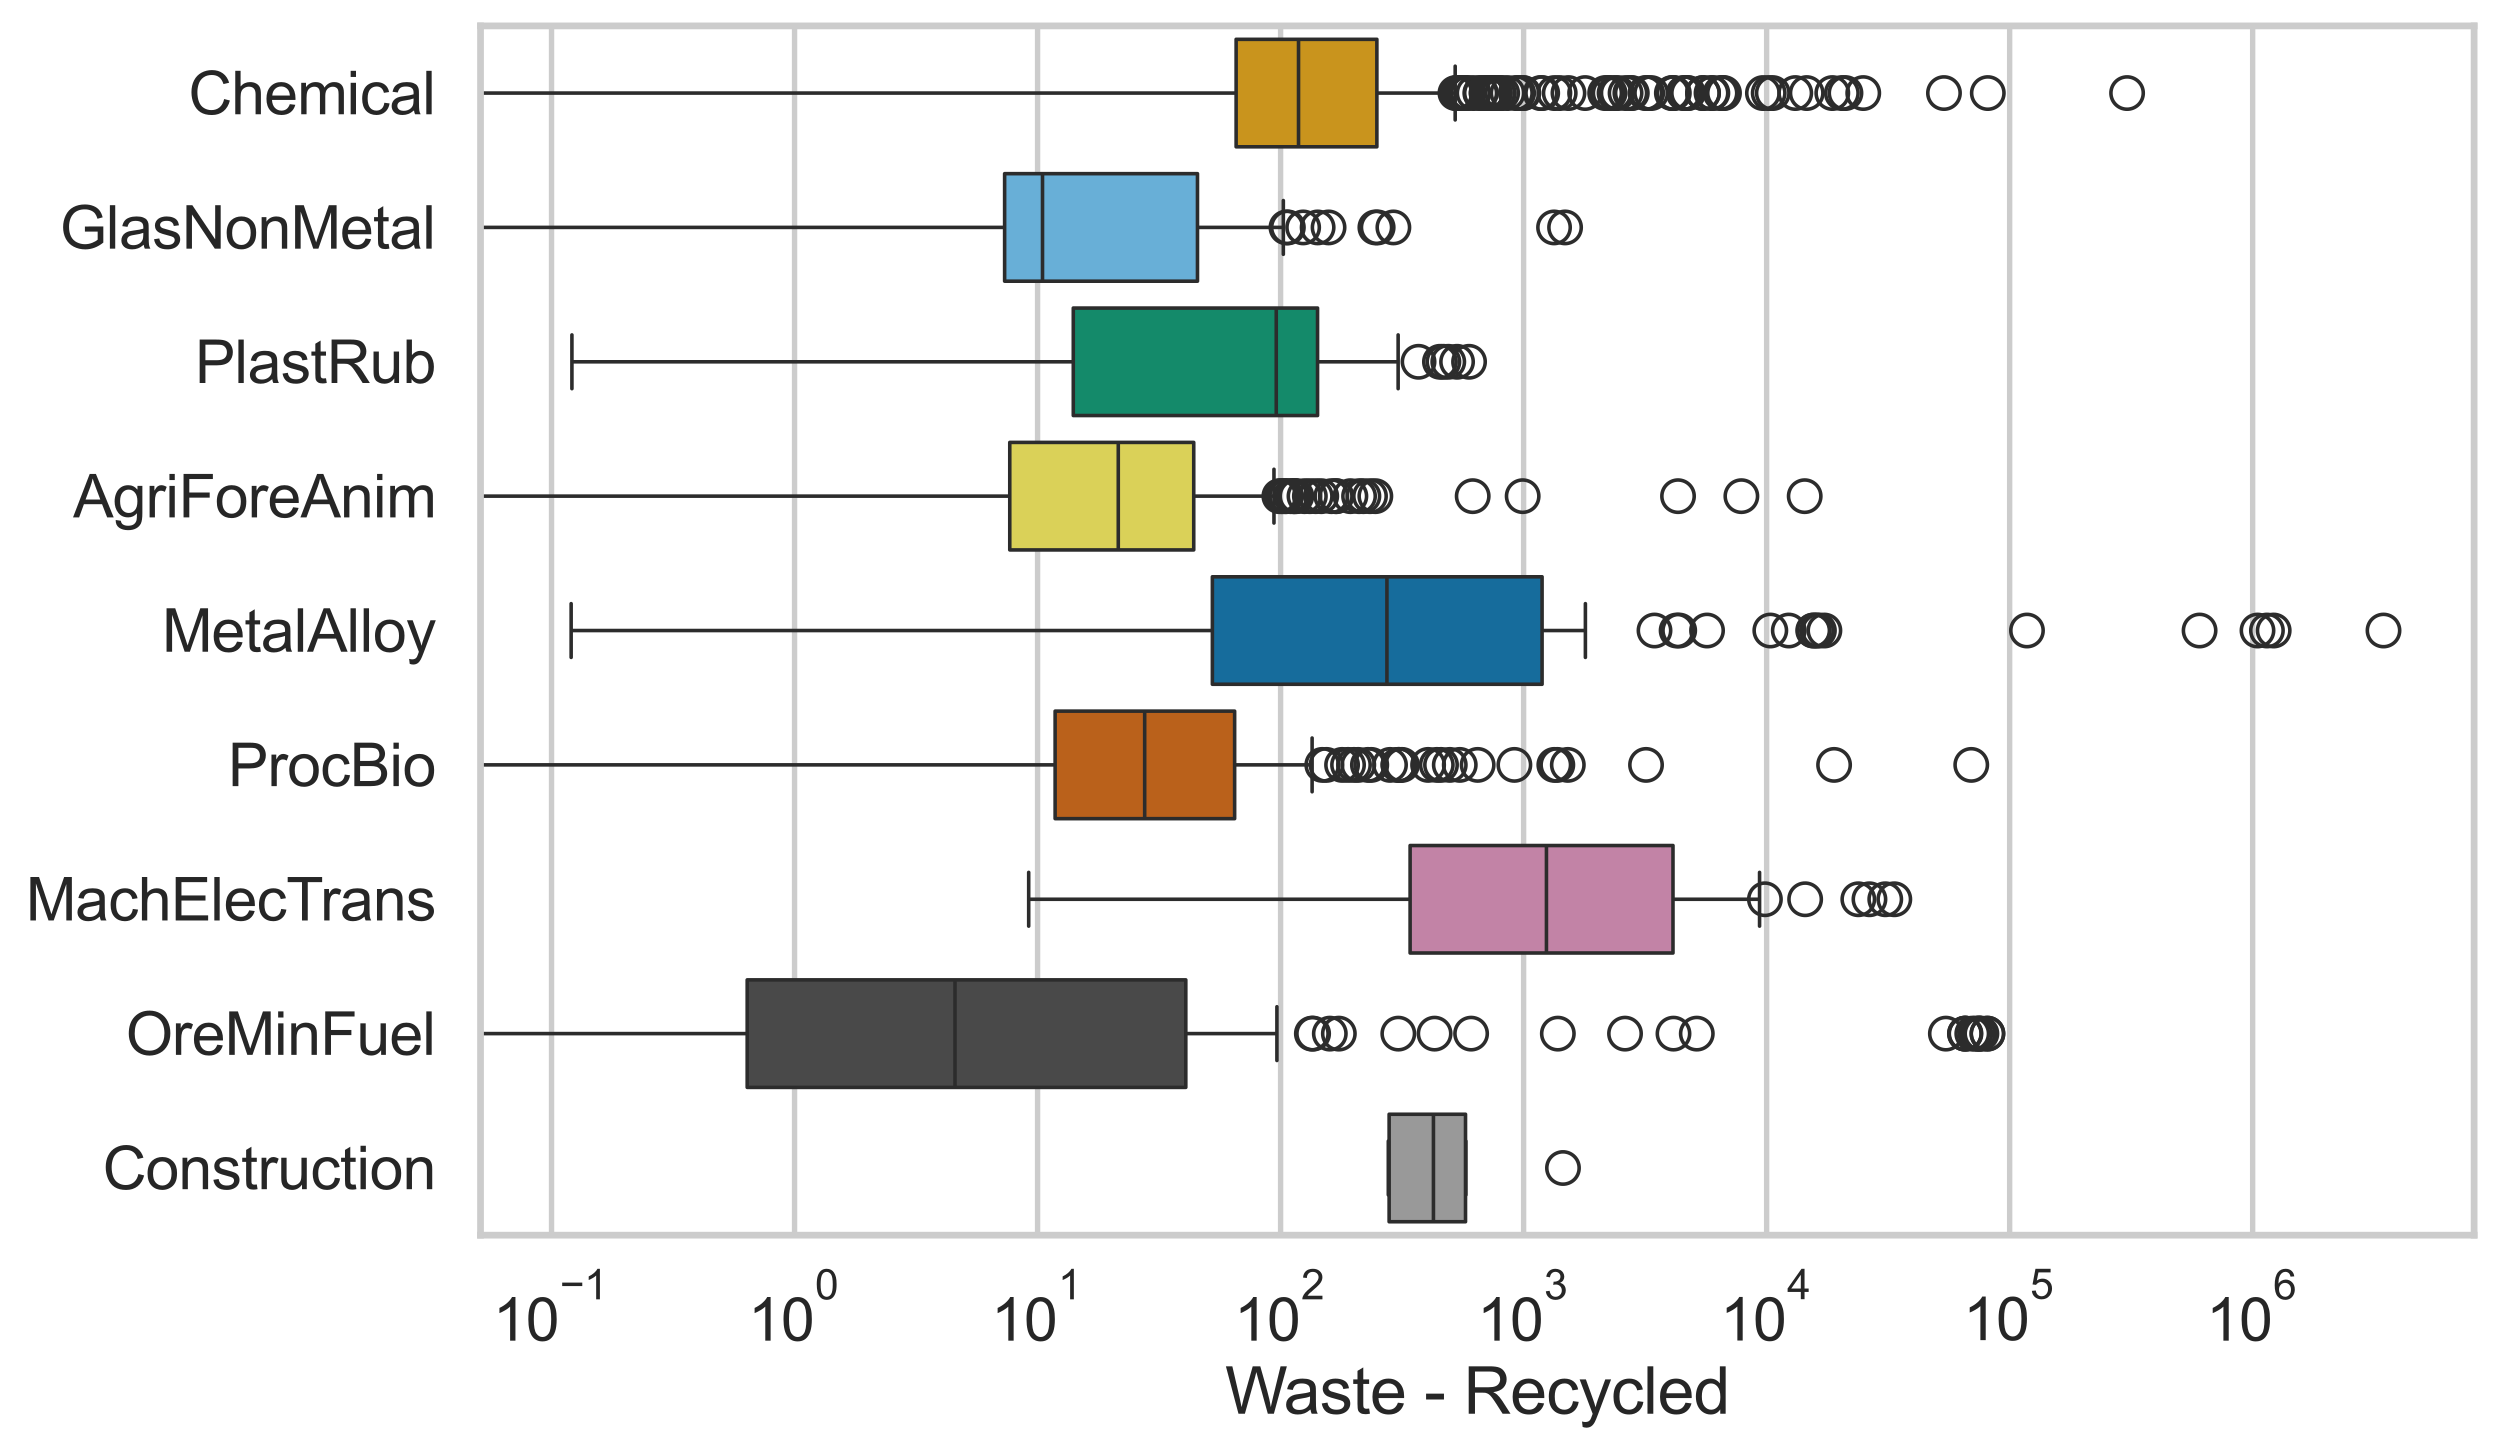<?xml version="1.0" encoding="utf-8" standalone="no"?>
<!DOCTYPE svg PUBLIC "-//W3C//DTD SVG 1.1//EN"
  "http://www.w3.org/Graphics/SVG/1.1/DTD/svg11.dtd">
<svg xmlns:xlink="http://www.w3.org/1999/xlink" width="695.577pt" height="404.332pt" viewBox="0 0 695.577 404.332" xmlns="http://www.w3.org/2000/svg" version="1.1">
 <defs>
  <style type="text/css">*{stroke-linejoin: round; stroke-linecap: butt}</style>
 </defs>
 <g id="figure_1">
  <g id="patch_1">
   <path d="M 0 404.332 
L 695.577 404.332 
L 695.577 0 
L 0 0 
z
" style="fill: #ffffff"/>
  </g>
  <g id="axes_1">
   <g id="patch_2">
    <path d="M 133.697 343.665 
L 688.377 343.665 
L 688.377 7.2 
L 133.697 7.2 
z
" style="fill: #ffffff"/>
   </g>
   <g id="matplotlib.axis_1">
    <g id="xtick_1">
     <g id="line2d_1">
      <path d="M 153.454 343.665 
L 153.454 7.2 
" clip-path="url(#p58f55a79b0)" style="fill: none; stroke: #cccccc; stroke-width: 1.5; stroke-linecap: round"/>
     </g>
     <g id="text_1">
      <!-- $\mathdefault{10^{-1}}$ -->
      <g style="fill: #262626" transform="translate(137.119 373.18) scale(0.165 -0.165)">
       <defs>
        <path id="ArialMT-31" d="M 2384 0 
L 1822 0 
L 1822 3584 
Q 1619 3391 1289 3197 
Q 959 3003 697 2906 
L 697 3450 
Q 1169 3672 1522 3987 
Q 1875 4303 2022 4600 
L 2384 4600 
L 2384 0 
z
" transform="scale(0.016)"/>
        <path id="ArialMT-30" d="M 266 2259 
Q 266 3072 433 3567 
Q 600 4063 929 4331 
Q 1259 4600 1759 4600 
Q 2128 4600 2406 4451 
Q 2684 4303 2865 4023 
Q 3047 3744 3150 3342 
Q 3253 2941 3253 2259 
Q 3253 1453 3087 958 
Q 2922 463 2592 192 
Q 2263 -78 1759 -78 
Q 1097 -78 719 397 
Q 266 969 266 2259 
z
M 844 2259 
Q 844 1131 1108 757 
Q 1372 384 1759 384 
Q 2147 384 2411 759 
Q 2675 1134 2675 2259 
Q 2675 3391 2411 3762 
Q 2147 4134 1753 4134 
Q 1366 4134 1134 3806 
Q 844 3388 844 2259 
z
" transform="scale(0.016)"/>
        <path id="ArialMT-2212" d="M 3381 1997 
L 356 1997 
L 356 2522 
L 3381 2522 
L 3381 1997 
z
" transform="scale(0.016)"/>
       </defs>
       <use xlink:href="#ArialMT-31" transform="translate(0 0.994)"/>
       <use xlink:href="#ArialMT-30" transform="translate(55.615 0.994)"/>
       <use xlink:href="#ArialMT-2212" transform="translate(112.973 70.688) scale(0.7)"/>
       <use xlink:href="#ArialMT-31" transform="translate(153.852 70.688) scale(0.7)"/>
      </g>
     </g>
    </g>
    <g id="xtick_2">
     <g id="line2d_2">
      <path d="M 221.07 343.665 
L 221.07 7.2 
" clip-path="url(#p58f55a79b0)" style="fill: none; stroke: #cccccc; stroke-width: 1.5; stroke-linecap: round"/>
     </g>
     <g id="text_2">
      <!-- $\mathdefault{10^{0}}$ -->
      <g style="fill: #262626" transform="translate(208.117 373.18) scale(0.165 -0.165)">
       <use xlink:href="#ArialMT-31" transform="translate(0 0.994)"/>
       <use xlink:href="#ArialMT-30" transform="translate(55.615 0.994)"/>
       <use xlink:href="#ArialMT-30" transform="translate(112.973 70.688) scale(0.7)"/>
      </g>
     </g>
    </g>
    <g id="xtick_3">
     <g id="line2d_3">
      <path d="M 288.685 343.665 
L 288.685 7.2 
" clip-path="url(#p58f55a79b0)" style="fill: none; stroke: #cccccc; stroke-width: 1.5; stroke-linecap: round"/>
     </g>
     <g id="text_3">
      <!-- $\mathdefault{10^{1}}$ -->
      <g style="fill: #262626" transform="translate(275.732 373.18) scale(0.165 -0.165)">
       <use xlink:href="#ArialMT-31" transform="translate(0 0.994)"/>
       <use xlink:href="#ArialMT-30" transform="translate(55.615 0.994)"/>
       <use xlink:href="#ArialMT-31" transform="translate(112.973 70.688) scale(0.7)"/>
      </g>
     </g>
    </g>
    <g id="xtick_4">
     <g id="line2d_4">
      <path d="M 356.3 343.665 
L 356.3 7.2 
" clip-path="url(#p58f55a79b0)" style="fill: none; stroke: #cccccc; stroke-width: 1.5; stroke-linecap: round"/>
     </g>
     <g id="text_4">
      <!-- $\mathdefault{10^{2}}$ -->
      <g style="fill: #262626" transform="translate(343.348 373.18) scale(0.165 -0.165)">
       <defs>
        <path id="ArialMT-32" d="M 3222 541 
L 3222 0 
L 194 0 
Q 188 203 259 391 
Q 375 700 629 1000 
Q 884 1300 1366 1694 
Q 2113 2306 2375 2664 
Q 2638 3022 2638 3341 
Q 2638 3675 2398 3904 
Q 2159 4134 1775 4134 
Q 1369 4134 1125 3890 
Q 881 3647 878 3216 
L 300 3275 
Q 359 3922 746 4261 
Q 1134 4600 1788 4600 
Q 2447 4600 2831 4234 
Q 3216 3869 3216 3328 
Q 3216 3053 3103 2787 
Q 2991 2522 2730 2228 
Q 2469 1934 1863 1422 
Q 1356 997 1212 845 
Q 1069 694 975 541 
L 3222 541 
z
" transform="scale(0.016)"/>
       </defs>
       <use xlink:href="#ArialMT-31" transform="translate(0 0.994)"/>
       <use xlink:href="#ArialMT-30" transform="translate(55.615 0.994)"/>
       <use xlink:href="#ArialMT-32" transform="translate(112.973 70.688) scale(0.7)"/>
      </g>
     </g>
    </g>
    <g id="xtick_5">
     <g id="line2d_5">
      <path d="M 423.915 343.665 
L 423.915 7.2 
" clip-path="url(#p58f55a79b0)" style="fill: none; stroke: #cccccc; stroke-width: 1.5; stroke-linecap: round"/>
     </g>
     <g id="text_5">
      <!-- $\mathdefault{10^{3}}$ -->
      <g style="fill: #262626" transform="translate(410.963 373.18) scale(0.165 -0.165)">
       <defs>
        <path id="ArialMT-33" d="M 269 1209 
L 831 1284 
Q 928 806 1161 595 
Q 1394 384 1728 384 
Q 2125 384 2398 659 
Q 2672 934 2672 1341 
Q 2672 1728 2419 1979 
Q 2166 2231 1775 2231 
Q 1616 2231 1378 2169 
L 1441 2663 
Q 1497 2656 1531 2656 
Q 1891 2656 2178 2843 
Q 2466 3031 2466 3422 
Q 2466 3731 2256 3934 
Q 2047 4138 1716 4138 
Q 1388 4138 1169 3931 
Q 950 3725 888 3313 
L 325 3413 
Q 428 3978 793 4289 
Q 1159 4600 1703 4600 
Q 2078 4600 2393 4439 
Q 2709 4278 2876 4000 
Q 3044 3722 3044 3409 
Q 3044 3113 2884 2869 
Q 2725 2625 2413 2481 
Q 2819 2388 3044 2092 
Q 3269 1797 3269 1353 
Q 3269 753 2831 336 
Q 2394 -81 1725 -81 
Q 1122 -81 723 278 
Q 325 638 269 1209 
z
" transform="scale(0.016)"/>
       </defs>
       <use xlink:href="#ArialMT-31" transform="translate(0 0.994)"/>
       <use xlink:href="#ArialMT-30" transform="translate(55.615 0.994)"/>
       <use xlink:href="#ArialMT-33" transform="translate(112.973 70.688) scale(0.7)"/>
      </g>
     </g>
    </g>
    <g id="xtick_6">
     <g id="line2d_6">
      <path d="M 491.531 343.665 
L 491.531 7.2 
" clip-path="url(#p58f55a79b0)" style="fill: none; stroke: #cccccc; stroke-width: 1.5; stroke-linecap: round"/>
     </g>
     <g id="text_6">
      <!-- $\mathdefault{10^{4}}$ -->
      <g style="fill: #262626" transform="translate(478.578 373.015) scale(0.165 -0.165)">
       <defs>
        <path id="ArialMT-34" d="M 2069 0 
L 2069 1097 
L 81 1097 
L 81 1613 
L 2172 4581 
L 2631 4581 
L 2631 1613 
L 3250 1613 
L 3250 1097 
L 2631 1097 
L 2631 0 
L 2069 0 
z
M 2069 1613 
L 2069 3678 
L 634 1613 
L 2069 1613 
z
" transform="scale(0.016)"/>
       </defs>
       <use xlink:href="#ArialMT-31" transform="translate(0 0.202)"/>
       <use xlink:href="#ArialMT-30" transform="translate(55.615 0.202)"/>
       <use xlink:href="#ArialMT-34" transform="translate(112.973 69.895) scale(0.7)"/>
      </g>
     </g>
    </g>
    <g id="xtick_7">
     <g id="line2d_7">
      <path d="M 559.146 343.665 
L 559.146 7.2 
" clip-path="url(#p58f55a79b0)" style="fill: none; stroke: #cccccc; stroke-width: 1.5; stroke-linecap: round"/>
     </g>
     <g id="text_7">
      <!-- $\mathdefault{10^{5}}$ -->
      <g style="fill: #262626" transform="translate(546.194 373.015) scale(0.165 -0.165)">
       <defs>
        <path id="ArialMT-35" d="M 266 1200 
L 856 1250 
Q 922 819 1161 601 
Q 1400 384 1738 384 
Q 2144 384 2425 690 
Q 2706 997 2706 1503 
Q 2706 1984 2436 2262 
Q 2166 2541 1728 2541 
Q 1456 2541 1237 2417 
Q 1019 2294 894 2097 
L 366 2166 
L 809 4519 
L 3088 4519 
L 3088 3981 
L 1259 3981 
L 1013 2750 
Q 1425 3038 1878 3038 
Q 2478 3038 2890 2622 
Q 3303 2206 3303 1553 
Q 3303 931 2941 478 
Q 2500 -78 1738 -78 
Q 1113 -78 717 272 
Q 322 622 266 1200 
z
" transform="scale(0.016)"/>
       </defs>
       <use xlink:href="#ArialMT-31" transform="translate(0 0.88)"/>
       <use xlink:href="#ArialMT-30" transform="translate(55.615 0.88)"/>
       <use xlink:href="#ArialMT-35" transform="translate(112.973 70.573) scale(0.7)"/>
      </g>
     </g>
    </g>
    <g id="xtick_8">
     <g id="line2d_8">
      <path d="M 626.761 343.665 
L 626.761 7.2 
" clip-path="url(#p58f55a79b0)" style="fill: none; stroke: #cccccc; stroke-width: 1.5; stroke-linecap: round"/>
     </g>
     <g id="text_8">
      <!-- $\mathdefault{10^{6}}$ -->
      <g style="fill: #262626" transform="translate(613.809 373.18) scale(0.165 -0.165)">
       <defs>
        <path id="ArialMT-36" d="M 3184 3459 
L 2625 3416 
Q 2550 3747 2413 3897 
Q 2184 4138 1850 4138 
Q 1581 4138 1378 3988 
Q 1113 3794 959 3422 
Q 806 3050 800 2363 
Q 1003 2672 1297 2822 
Q 1591 2972 1913 2972 
Q 2475 2972 2870 2558 
Q 3266 2144 3266 1488 
Q 3266 1056 3080 686 
Q 2894 316 2569 119 
Q 2244 -78 1831 -78 
Q 1128 -78 684 439 
Q 241 956 241 2144 
Q 241 3472 731 4075 
Q 1159 4600 1884 4600 
Q 2425 4600 2770 4297 
Q 3116 3994 3184 3459 
z
M 888 1484 
Q 888 1194 1011 928 
Q 1134 663 1356 523 
Q 1578 384 1822 384 
Q 2178 384 2434 671 
Q 2691 959 2691 1453 
Q 2691 1928 2437 2201 
Q 2184 2475 1800 2475 
Q 1419 2475 1153 2201 
Q 888 1928 888 1484 
z
" transform="scale(0.016)"/>
       </defs>
       <use xlink:href="#ArialMT-31" transform="translate(0 0.994)"/>
       <use xlink:href="#ArialMT-30" transform="translate(55.615 0.994)"/>
       <use xlink:href="#ArialMT-36" transform="translate(112.973 70.688) scale(0.7)"/>
      </g>
     </g>
    </g>
    <g id="xtick_9"/>
    <g id="xtick_10"/>
    <g id="xtick_11"/>
    <g id="xtick_12"/>
    <g id="xtick_13"/>
    <g id="xtick_14"/>
    <g id="xtick_15"/>
    <g id="xtick_16"/>
    <g id="xtick_17"/>
    <g id="xtick_18"/>
    <g id="xtick_19"/>
    <g id="xtick_20"/>
    <g id="xtick_21"/>
    <g id="xtick_22"/>
    <g id="xtick_23"/>
    <g id="xtick_24"/>
    <g id="xtick_25"/>
    <g id="xtick_26"/>
    <g id="xtick_27"/>
    <g id="xtick_28"/>
    <g id="xtick_29"/>
    <g id="xtick_30"/>
    <g id="xtick_31"/>
    <g id="xtick_32"/>
    <g id="xtick_33"/>
    <g id="xtick_34"/>
    <g id="xtick_35"/>
    <g id="xtick_36"/>
    <g id="xtick_37"/>
    <g id="xtick_38"/>
    <g id="xtick_39"/>
    <g id="xtick_40"/>
    <g id="xtick_41"/>
    <g id="xtick_42"/>
    <g id="xtick_43"/>
    <g id="xtick_44"/>
    <g id="xtick_45"/>
    <g id="xtick_46"/>
    <g id="xtick_47"/>
    <g id="xtick_48"/>
    <g id="xtick_49"/>
    <g id="xtick_50"/>
    <g id="xtick_51"/>
    <g id="xtick_52"/>
    <g id="xtick_53"/>
    <g id="xtick_54"/>
    <g id="xtick_55"/>
    <g id="xtick_56"/>
    <g id="xtick_57"/>
    <g id="xtick_58"/>
    <g id="xtick_59"/>
    <g id="xtick_60"/>
    <g id="xtick_61"/>
    <g id="xtick_62"/>
    <g id="xtick_63"/>
    <g id="xtick_64"/>
    <g id="xtick_65"/>
    <g id="xtick_66"/>
    <g id="xtick_67"/>
    <g id="xtick_68"/>
    <g id="xtick_69"/>
    <g id="xtick_70"/>
    <g id="xtick_71"/>
    <g id="xtick_72"/>
    <g id="xtick_73"/>
    <g id="xtick_74"/>
    <g id="xtick_75"/>
    <g id="text_9">
     <!-- Waste - Recycled -->
     <g style="fill: #262626" transform="translate(340.858 393.344) scale(0.18 -0.18)">
      <defs>
       <path id="ArialMT-57" d="M 1294 0 
L 78 4581 
L 700 4581 
L 1397 1578 
Q 1509 1106 1591 641 
Q 1766 1375 1797 1488 
L 2669 4581 
L 3400 4581 
L 4056 2263 
Q 4303 1400 4413 641 
Q 4500 1075 4641 1638 
L 5359 4581 
L 5969 4581 
L 4713 0 
L 4128 0 
L 3163 3491 
Q 3041 3928 3019 4028 
Q 2947 3713 2884 3491 
L 1913 0 
L 1294 0 
z
" transform="scale(0.016)"/>
       <path id="ArialMT-61" d="M 2588 409 
Q 2275 144 1986 34 
Q 1697 -75 1366 -75 
Q 819 -75 525 192 
Q 231 459 231 875 
Q 231 1119 342 1320 
Q 453 1522 633 1644 
Q 813 1766 1038 1828 
Q 1203 1872 1538 1913 
Q 2219 1994 2541 2106 
Q 2544 2222 2544 2253 
Q 2544 2597 2384 2738 
Q 2169 2928 1744 2928 
Q 1347 2928 1158 2789 
Q 969 2650 878 2297 
L 328 2372 
Q 403 2725 575 2942 
Q 747 3159 1072 3276 
Q 1397 3394 1825 3394 
Q 2250 3394 2515 3294 
Q 2781 3194 2906 3042 
Q 3031 2891 3081 2659 
Q 3109 2516 3109 2141 
L 3109 1391 
Q 3109 606 3145 398 
Q 3181 191 3288 0 
L 2700 0 
Q 2613 175 2588 409 
z
M 2541 1666 
Q 2234 1541 1622 1453 
Q 1275 1403 1131 1340 
Q 988 1278 909 1158 
Q 831 1038 831 891 
Q 831 666 1001 516 
Q 1172 366 1500 366 
Q 1825 366 2078 508 
Q 2331 650 2450 897 
Q 2541 1088 2541 1459 
L 2541 1666 
z
" transform="scale(0.016)"/>
       <path id="ArialMT-73" d="M 197 991 
L 753 1078 
Q 800 744 1014 566 
Q 1228 388 1613 388 
Q 2000 388 2187 545 
Q 2375 703 2375 916 
Q 2375 1106 2209 1216 
Q 2094 1291 1634 1406 
Q 1016 1563 777 1677 
Q 538 1791 414 1992 
Q 291 2194 291 2438 
Q 291 2659 392 2848 
Q 494 3038 669 3163 
Q 800 3259 1026 3326 
Q 1253 3394 1513 3394 
Q 1903 3394 2198 3281 
Q 2494 3169 2634 2976 
Q 2775 2784 2828 2463 
L 2278 2388 
Q 2241 2644 2061 2787 
Q 1881 2931 1553 2931 
Q 1166 2931 1000 2803 
Q 834 2675 834 2503 
Q 834 2394 903 2306 
Q 972 2216 1119 2156 
Q 1203 2125 1616 2013 
Q 2213 1853 2448 1751 
Q 2684 1650 2818 1456 
Q 2953 1263 2953 975 
Q 2953 694 2789 445 
Q 2625 197 2315 61 
Q 2006 -75 1616 -75 
Q 969 -75 630 194 
Q 291 463 197 991 
z
" transform="scale(0.016)"/>
       <path id="ArialMT-74" d="M 1650 503 
L 1731 6 
Q 1494 -44 1306 -44 
Q 1000 -44 831 53 
Q 663 150 594 308 
Q 525 466 525 972 
L 525 2881 
L 113 2881 
L 113 3319 
L 525 3319 
L 525 4141 
L 1084 4478 
L 1084 3319 
L 1650 3319 
L 1650 2881 
L 1084 2881 
L 1084 941 
Q 1084 700 1114 631 
Q 1144 563 1211 522 
Q 1278 481 1403 481 
Q 1497 481 1650 503 
z
" transform="scale(0.016)"/>
       <path id="ArialMT-65" d="M 2694 1069 
L 3275 997 
Q 3138 488 2766 206 
Q 2394 -75 1816 -75 
Q 1088 -75 661 373 
Q 234 822 234 1631 
Q 234 2469 665 2931 
Q 1097 3394 1784 3394 
Q 2450 3394 2872 2941 
Q 3294 2488 3294 1666 
Q 3294 1616 3291 1516 
L 816 1516 
Q 847 969 1125 678 
Q 1403 388 1819 388 
Q 2128 388 2347 550 
Q 2566 713 2694 1069 
z
M 847 1978 
L 2700 1978 
Q 2663 2397 2488 2606 
Q 2219 2931 1791 2931 
Q 1403 2931 1139 2672 
Q 875 2413 847 1978 
z
" transform="scale(0.016)"/>
       <path id="ArialMT-20" transform="scale(0.016)"/>
       <path id="ArialMT-2d" d="M 203 1375 
L 203 1941 
L 1931 1941 
L 1931 1375 
L 203 1375 
z
" transform="scale(0.016)"/>
       <path id="ArialMT-52" d="M 503 0 
L 503 4581 
L 2534 4581 
Q 3147 4581 3465 4457 
Q 3784 4334 3975 4021 
Q 4166 3709 4166 3331 
Q 4166 2844 3850 2509 
Q 3534 2175 2875 2084 
Q 3116 1969 3241 1856 
Q 3506 1613 3744 1247 
L 4541 0 
L 3778 0 
L 3172 953 
Q 2906 1366 2734 1584 
Q 2563 1803 2427 1890 
Q 2291 1978 2150 2013 
Q 2047 2034 1813 2034 
L 1109 2034 
L 1109 0 
L 503 0 
z
M 1109 2559 
L 2413 2559 
Q 2828 2559 3062 2645 
Q 3297 2731 3419 2920 
Q 3541 3109 3541 3331 
Q 3541 3656 3305 3865 
Q 3069 4075 2559 4075 
L 1109 4075 
L 1109 2559 
z
" transform="scale(0.016)"/>
       <path id="ArialMT-63" d="M 2588 1216 
L 3141 1144 
Q 3050 572 2676 248 
Q 2303 -75 1759 -75 
Q 1078 -75 664 370 
Q 250 816 250 1647 
Q 250 2184 428 2587 
Q 606 2991 970 3192 
Q 1334 3394 1763 3394 
Q 2303 3394 2647 3120 
Q 2991 2847 3088 2344 
L 2541 2259 
Q 2463 2594 2264 2762 
Q 2066 2931 1784 2931 
Q 1359 2931 1093 2626 
Q 828 2322 828 1663 
Q 828 994 1084 691 
Q 1341 388 1753 388 
Q 2084 388 2306 591 
Q 2528 794 2588 1216 
z
" transform="scale(0.016)"/>
       <path id="ArialMT-79" d="M 397 -1278 
L 334 -750 
Q 519 -800 656 -800 
Q 844 -800 956 -737 
Q 1069 -675 1141 -563 
Q 1194 -478 1313 -144 
Q 1328 -97 1363 -6 
L 103 3319 
L 709 3319 
L 1400 1397 
Q 1534 1031 1641 628 
Q 1738 1016 1872 1384 
L 2581 3319 
L 3144 3319 
L 1881 -56 
Q 1678 -603 1566 -809 
Q 1416 -1088 1222 -1217 
Q 1028 -1347 759 -1347 
Q 597 -1347 397 -1278 
z
" transform="scale(0.016)"/>
       <path id="ArialMT-6c" d="M 409 0 
L 409 4581 
L 972 4581 
L 972 0 
L 409 0 
z
" transform="scale(0.016)"/>
       <path id="ArialMT-64" d="M 2575 0 
L 2575 419 
Q 2259 -75 1647 -75 
Q 1250 -75 917 144 
Q 584 363 401 755 
Q 219 1147 219 1656 
Q 219 2153 384 2558 
Q 550 2963 881 3178 
Q 1213 3394 1622 3394 
Q 1922 3394 2156 3267 
Q 2391 3141 2538 2938 
L 2538 4581 
L 3097 4581 
L 3097 0 
L 2575 0 
z
M 797 1656 
Q 797 1019 1065 703 
Q 1334 388 1700 388 
Q 2069 388 2326 689 
Q 2584 991 2584 1609 
Q 2584 2291 2321 2609 
Q 2059 2928 1675 2928 
Q 1300 2928 1048 2622 
Q 797 2316 797 1656 
z
" transform="scale(0.016)"/>
      </defs>
      <use xlink:href="#ArialMT-57"/>
      <use xlink:href="#ArialMT-61" transform="translate(90.635 0)"/>
      <use xlink:href="#ArialMT-73" transform="translate(146.25 0)"/>
      <use xlink:href="#ArialMT-74" transform="translate(196.25 0)"/>
      <use xlink:href="#ArialMT-65" transform="translate(224.033 0)"/>
      <use xlink:href="#ArialMT-20" transform="translate(279.648 0)"/>
      <use xlink:href="#ArialMT-2d" transform="translate(307.432 0)"/>
      <use xlink:href="#ArialMT-20" transform="translate(340.732 0)"/>
      <use xlink:href="#ArialMT-52" transform="translate(368.516 0)"/>
      <use xlink:href="#ArialMT-65" transform="translate(440.732 0)"/>
      <use xlink:href="#ArialMT-63" transform="translate(496.348 0)"/>
      <use xlink:href="#ArialMT-79" transform="translate(546.348 0)"/>
      <use xlink:href="#ArialMT-63" transform="translate(596.348 0)"/>
      <use xlink:href="#ArialMT-6c" transform="translate(646.348 0)"/>
      <use xlink:href="#ArialMT-65" transform="translate(668.564 0)"/>
      <use xlink:href="#ArialMT-64" transform="translate(724.18 0)"/>
     </g>
    </g>
   </g>
   <g id="matplotlib.axis_2">
    <g id="ytick_1">
     <g id="text_10">
      <!-- Chemical -->
      <g style="fill: #262626" transform="translate(52.428 31.798) scale(0.165 -0.165)">
       <defs>
        <path id="ArialMT-43" d="M 3763 1606 
L 4369 1453 
Q 4178 706 3683 314 
Q 3188 -78 2472 -78 
Q 1731 -78 1267 223 
Q 803 525 561 1097 
Q 319 1669 319 2325 
Q 319 3041 592 3573 
Q 866 4106 1370 4382 
Q 1875 4659 2481 4659 
Q 3169 4659 3637 4309 
Q 4106 3959 4291 3325 
L 3694 3184 
Q 3534 3684 3231 3912 
Q 2928 4141 2469 4141 
Q 1941 4141 1586 3887 
Q 1231 3634 1087 3207 
Q 944 2781 944 2328 
Q 944 1744 1114 1308 
Q 1284 872 1643 656 
Q 2003 441 2422 441 
Q 2931 441 3284 734 
Q 3638 1028 3763 1606 
z
" transform="scale(0.016)"/>
        <path id="ArialMT-68" d="M 422 0 
L 422 4581 
L 984 4581 
L 984 2938 
Q 1378 3394 1978 3394 
Q 2347 3394 2619 3248 
Q 2891 3103 3008 2847 
Q 3125 2591 3125 2103 
L 3125 0 
L 2563 0 
L 2563 2103 
Q 2563 2525 2380 2717 
Q 2197 2909 1863 2909 
Q 1613 2909 1392 2779 
Q 1172 2650 1078 2428 
Q 984 2206 984 1816 
L 984 0 
L 422 0 
z
" transform="scale(0.016)"/>
        <path id="ArialMT-6d" d="M 422 0 
L 422 3319 
L 925 3319 
L 925 2853 
Q 1081 3097 1340 3245 
Q 1600 3394 1931 3394 
Q 2300 3394 2536 3241 
Q 2772 3088 2869 2813 
Q 3263 3394 3894 3394 
Q 4388 3394 4653 3120 
Q 4919 2847 4919 2278 
L 4919 0 
L 4359 0 
L 4359 2091 
Q 4359 2428 4304 2576 
Q 4250 2725 4106 2815 
Q 3963 2906 3769 2906 
Q 3419 2906 3187 2673 
Q 2956 2441 2956 1928 
L 2956 0 
L 2394 0 
L 2394 2156 
Q 2394 2531 2256 2718 
Q 2119 2906 1806 2906 
Q 1569 2906 1367 2781 
Q 1166 2656 1075 2415 
Q 984 2175 984 1722 
L 984 0 
L 422 0 
z
" transform="scale(0.016)"/>
        <path id="ArialMT-69" d="M 425 3934 
L 425 4581 
L 988 4581 
L 988 3934 
L 425 3934 
z
M 425 0 
L 425 3319 
L 988 3319 
L 988 0 
L 425 0 
z
" transform="scale(0.016)"/>
       </defs>
       <use xlink:href="#ArialMT-43"/>
       <use xlink:href="#ArialMT-68" transform="translate(72.217 0)"/>
       <use xlink:href="#ArialMT-65" transform="translate(127.832 0)"/>
       <use xlink:href="#ArialMT-6d" transform="translate(183.447 0)"/>
       <use xlink:href="#ArialMT-69" transform="translate(266.748 0)"/>
       <use xlink:href="#ArialMT-63" transform="translate(288.965 0)"/>
       <use xlink:href="#ArialMT-61" transform="translate(338.965 0)"/>
       <use xlink:href="#ArialMT-6c" transform="translate(394.58 0)"/>
      </g>
     </g>
    </g>
    <g id="ytick_2">
     <g id="text_11">
      <!-- GlasNonMetal -->
      <g style="fill: #262626" transform="translate(16.659 69.183) scale(0.165 -0.165)">
       <defs>
        <path id="ArialMT-47" d="M 2638 1797 
L 2638 2334 
L 4578 2338 
L 4578 638 
Q 4131 281 3656 101 
Q 3181 -78 2681 -78 
Q 2006 -78 1454 211 
Q 903 500 622 1047 
Q 341 1594 341 2269 
Q 341 2938 620 3517 
Q 900 4097 1425 4378 
Q 1950 4659 2634 4659 
Q 3131 4659 3532 4498 
Q 3934 4338 4162 4050 
Q 4391 3763 4509 3300 
L 3963 3150 
Q 3859 3500 3706 3700 
Q 3553 3900 3268 4020 
Q 2984 4141 2638 4141 
Q 2222 4141 1919 4014 
Q 1616 3888 1430 3681 
Q 1244 3475 1141 3228 
Q 966 2803 966 2306 
Q 966 1694 1177 1281 
Q 1388 869 1791 669 
Q 2194 469 2647 469 
Q 3041 469 3416 620 
Q 3791 772 3984 944 
L 3984 1797 
L 2638 1797 
z
" transform="scale(0.016)"/>
        <path id="ArialMT-4e" d="M 488 0 
L 488 4581 
L 1109 4581 
L 3516 984 
L 3516 4581 
L 4097 4581 
L 4097 0 
L 3475 0 
L 1069 3600 
L 1069 0 
L 488 0 
z
" transform="scale(0.016)"/>
        <path id="ArialMT-6f" d="M 213 1659 
Q 213 2581 725 3025 
Q 1153 3394 1769 3394 
Q 2453 3394 2887 2945 
Q 3322 2497 3322 1706 
Q 3322 1066 3130 698 
Q 2938 331 2570 128 
Q 2203 -75 1769 -75 
Q 1072 -75 642 372 
Q 213 819 213 1659 
z
M 791 1659 
Q 791 1022 1069 705 
Q 1347 388 1769 388 
Q 2188 388 2466 706 
Q 2744 1025 2744 1678 
Q 2744 2294 2464 2611 
Q 2184 2928 1769 2928 
Q 1347 2928 1069 2612 
Q 791 2297 791 1659 
z
" transform="scale(0.016)"/>
        <path id="ArialMT-6e" d="M 422 0 
L 422 3319 
L 928 3319 
L 928 2847 
Q 1294 3394 1984 3394 
Q 2284 3394 2536 3286 
Q 2788 3178 2913 3003 
Q 3038 2828 3088 2588 
Q 3119 2431 3119 2041 
L 3119 0 
L 2556 0 
L 2556 2019 
Q 2556 2363 2490 2533 
Q 2425 2703 2258 2804 
Q 2091 2906 1866 2906 
Q 1506 2906 1245 2678 
Q 984 2450 984 1813 
L 984 0 
L 422 0 
z
" transform="scale(0.016)"/>
        <path id="ArialMT-4d" d="M 475 0 
L 475 4581 
L 1388 4581 
L 2472 1338 
Q 2622 884 2691 659 
Q 2769 909 2934 1394 
L 4031 4581 
L 4847 4581 
L 4847 0 
L 4263 0 
L 4263 3834 
L 2931 0 
L 2384 0 
L 1059 3900 
L 1059 0 
L 475 0 
z
" transform="scale(0.016)"/>
       </defs>
       <use xlink:href="#ArialMT-47"/>
       <use xlink:href="#ArialMT-6c" transform="translate(77.783 0)"/>
       <use xlink:href="#ArialMT-61" transform="translate(100 0)"/>
       <use xlink:href="#ArialMT-73" transform="translate(155.615 0)"/>
       <use xlink:href="#ArialMT-4e" transform="translate(205.615 0)"/>
       <use xlink:href="#ArialMT-6f" transform="translate(277.832 0)"/>
       <use xlink:href="#ArialMT-6e" transform="translate(333.447 0)"/>
       <use xlink:href="#ArialMT-4d" transform="translate(389.062 0)"/>
       <use xlink:href="#ArialMT-65" transform="translate(472.363 0)"/>
       <use xlink:href="#ArialMT-74" transform="translate(527.979 0)"/>
       <use xlink:href="#ArialMT-61" transform="translate(555.762 0)"/>
       <use xlink:href="#ArialMT-6c" transform="translate(611.377 0)"/>
      </g>
     </g>
    </g>
    <g id="ytick_3">
     <g id="text_12">
      <!-- PlastRub -->
      <g style="fill: #262626" transform="translate(54.248 106.568) scale(0.165 -0.165)">
       <defs>
        <path id="ArialMT-50" d="M 494 0 
L 494 4581 
L 2222 4581 
Q 2678 4581 2919 4538 
Q 3256 4481 3484 4323 
Q 3713 4166 3852 3881 
Q 3991 3597 3991 3256 
Q 3991 2672 3619 2267 
Q 3247 1863 2275 1863 
L 1100 1863 
L 1100 0 
L 494 0 
z
M 1100 2403 
L 2284 2403 
Q 2872 2403 3119 2622 
Q 3366 2841 3366 3238 
Q 3366 3525 3220 3729 
Q 3075 3934 2838 4000 
Q 2684 4041 2272 4041 
L 1100 4041 
L 1100 2403 
z
" transform="scale(0.016)"/>
        <path id="ArialMT-75" d="M 2597 0 
L 2597 488 
Q 2209 -75 1544 -75 
Q 1250 -75 995 37 
Q 741 150 617 320 
Q 494 491 444 738 
Q 409 903 409 1263 
L 409 3319 
L 972 3319 
L 972 1478 
Q 972 1038 1006 884 
Q 1059 663 1231 536 
Q 1403 409 1656 409 
Q 1909 409 2131 539 
Q 2353 669 2445 892 
Q 2538 1116 2538 1541 
L 2538 3319 
L 3100 3319 
L 3100 0 
L 2597 0 
z
" transform="scale(0.016)"/>
        <path id="ArialMT-62" d="M 941 0 
L 419 0 
L 419 4581 
L 981 4581 
L 981 2947 
Q 1338 3394 1891 3394 
Q 2197 3394 2470 3270 
Q 2744 3147 2920 2923 
Q 3097 2700 3197 2384 
Q 3297 2069 3297 1709 
Q 3297 856 2875 390 
Q 2453 -75 1863 -75 
Q 1275 -75 941 416 
L 941 0 
z
M 934 1684 
Q 934 1088 1097 822 
Q 1363 388 1816 388 
Q 2184 388 2453 708 
Q 2722 1028 2722 1663 
Q 2722 2313 2464 2622 
Q 2206 2931 1841 2931 
Q 1472 2931 1203 2611 
Q 934 2291 934 1684 
z
" transform="scale(0.016)"/>
       </defs>
       <use xlink:href="#ArialMT-50"/>
       <use xlink:href="#ArialMT-6c" transform="translate(66.699 0)"/>
       <use xlink:href="#ArialMT-61" transform="translate(88.916 0)"/>
       <use xlink:href="#ArialMT-73" transform="translate(144.531 0)"/>
       <use xlink:href="#ArialMT-74" transform="translate(194.531 0)"/>
       <use xlink:href="#ArialMT-52" transform="translate(222.314 0)"/>
       <use xlink:href="#ArialMT-75" transform="translate(294.531 0)"/>
       <use xlink:href="#ArialMT-62" transform="translate(350.146 0)"/>
      </g>
     </g>
    </g>
    <g id="ytick_4">
     <g id="text_13">
      <!-- AgriForeAnim -->
      <g style="fill: #262626" transform="translate(20.341 143.953) scale(0.165 -0.165)">
       <defs>
        <path id="ArialMT-41" d="M -9 0 
L 1750 4581 
L 2403 4581 
L 4278 0 
L 3588 0 
L 3053 1388 
L 1138 1388 
L 634 0 
L -9 0 
z
M 1313 1881 
L 2866 1881 
L 2388 3150 
Q 2169 3728 2063 4100 
Q 1975 3659 1816 3225 
L 1313 1881 
z
" transform="scale(0.016)"/>
        <path id="ArialMT-67" d="M 319 -275 
L 866 -356 
Q 900 -609 1056 -725 
Q 1266 -881 1628 -881 
Q 2019 -881 2231 -725 
Q 2444 -569 2519 -288 
Q 2563 -116 2559 434 
Q 2191 0 1641 0 
Q 956 0 581 494 
Q 206 988 206 1678 
Q 206 2153 378 2554 
Q 550 2956 876 3175 
Q 1203 3394 1644 3394 
Q 2231 3394 2613 2919 
L 2613 3319 
L 3131 3319 
L 3131 450 
Q 3131 -325 2973 -648 
Q 2816 -972 2473 -1159 
Q 2131 -1347 1631 -1347 
Q 1038 -1347 672 -1080 
Q 306 -813 319 -275 
z
M 784 1719 
Q 784 1066 1043 766 
Q 1303 466 1694 466 
Q 2081 466 2343 764 
Q 2606 1063 2606 1700 
Q 2606 2309 2336 2618 
Q 2066 2928 1684 2928 
Q 1309 2928 1046 2623 
Q 784 2319 784 1719 
z
" transform="scale(0.016)"/>
        <path id="ArialMT-72" d="M 416 0 
L 416 3319 
L 922 3319 
L 922 2816 
Q 1116 3169 1280 3281 
Q 1444 3394 1641 3394 
Q 1925 3394 2219 3213 
L 2025 2691 
Q 1819 2813 1613 2813 
Q 1428 2813 1281 2702 
Q 1134 2591 1072 2394 
Q 978 2094 978 1738 
L 978 0 
L 416 0 
z
" transform="scale(0.016)"/>
        <path id="ArialMT-46" d="M 525 0 
L 525 4581 
L 3616 4581 
L 3616 4041 
L 1131 4041 
L 1131 2622 
L 3281 2622 
L 3281 2081 
L 1131 2081 
L 1131 0 
L 525 0 
z
" transform="scale(0.016)"/>
       </defs>
       <use xlink:href="#ArialMT-41"/>
       <use xlink:href="#ArialMT-67" transform="translate(66.699 0)"/>
       <use xlink:href="#ArialMT-72" transform="translate(122.314 0)"/>
       <use xlink:href="#ArialMT-69" transform="translate(155.615 0)"/>
       <use xlink:href="#ArialMT-46" transform="translate(177.832 0)"/>
       <use xlink:href="#ArialMT-6f" transform="translate(238.916 0)"/>
       <use xlink:href="#ArialMT-72" transform="translate(294.531 0)"/>
       <use xlink:href="#ArialMT-65" transform="translate(327.832 0)"/>
       <use xlink:href="#ArialMT-41" transform="translate(383.447 0)"/>
       <use xlink:href="#ArialMT-6e" transform="translate(450.146 0)"/>
       <use xlink:href="#ArialMT-69" transform="translate(505.762 0)"/>
       <use xlink:href="#ArialMT-6d" transform="translate(527.979 0)"/>
      </g>
     </g>
    </g>
    <g id="ytick_5">
     <g id="text_14">
      <!-- MetalAlloy -->
      <g style="fill: #262626" transform="translate(45.088 181.337) scale(0.165 -0.165)">
       <use xlink:href="#ArialMT-4d"/>
       <use xlink:href="#ArialMT-65" transform="translate(83.301 0)"/>
       <use xlink:href="#ArialMT-74" transform="translate(138.916 0)"/>
       <use xlink:href="#ArialMT-61" transform="translate(166.699 0)"/>
       <use xlink:href="#ArialMT-6c" transform="translate(222.314 0)"/>
       <use xlink:href="#ArialMT-41" transform="translate(244.531 0)"/>
       <use xlink:href="#ArialMT-6c" transform="translate(311.23 0)"/>
       <use xlink:href="#ArialMT-6c" transform="translate(333.447 0)"/>
       <use xlink:href="#ArialMT-6f" transform="translate(355.664 0)"/>
       <use xlink:href="#ArialMT-79" transform="translate(411.279 0)"/>
      </g>
     </g>
    </g>
    <g id="ytick_6">
     <g id="text_15">
      <!-- ProcBio -->
      <g style="fill: #262626" transform="translate(63.424 218.722) scale(0.165 -0.165)">
       <defs>
        <path id="ArialMT-42" d="M 469 0 
L 469 4581 
L 2188 4581 
Q 2713 4581 3030 4442 
Q 3347 4303 3526 4014 
Q 3706 3725 3706 3409 
Q 3706 3116 3547 2856 
Q 3388 2597 3066 2438 
Q 3481 2316 3704 2022 
Q 3928 1728 3928 1328 
Q 3928 1006 3792 729 
Q 3656 453 3456 303 
Q 3256 153 2954 76 
Q 2653 0 2216 0 
L 469 0 
z
M 1075 2656 
L 2066 2656 
Q 2469 2656 2644 2709 
Q 2875 2778 2992 2937 
Q 3109 3097 3109 3338 
Q 3109 3566 3000 3739 
Q 2891 3913 2687 3977 
Q 2484 4041 1991 4041 
L 1075 4041 
L 1075 2656 
z
M 1075 541 
L 2216 541 
Q 2509 541 2628 563 
Q 2838 600 2978 687 
Q 3119 775 3209 942 
Q 3300 1109 3300 1328 
Q 3300 1584 3169 1773 
Q 3038 1963 2805 2039 
Q 2572 2116 2134 2116 
L 1075 2116 
L 1075 541 
z
" transform="scale(0.016)"/>
       </defs>
       <use xlink:href="#ArialMT-50"/>
       <use xlink:href="#ArialMT-72" transform="translate(66.699 0)"/>
       <use xlink:href="#ArialMT-6f" transform="translate(100 0)"/>
       <use xlink:href="#ArialMT-63" transform="translate(155.615 0)"/>
       <use xlink:href="#ArialMT-42" transform="translate(205.615 0)"/>
       <use xlink:href="#ArialMT-69" transform="translate(272.314 0)"/>
       <use xlink:href="#ArialMT-6f" transform="translate(294.531 0)"/>
      </g>
     </g>
    </g>
    <g id="ytick_7">
     <g id="text_16">
      <!-- MachElecTrans -->
      <g style="fill: #262626" transform="translate(7.2 256.107) scale(0.165 -0.165)">
       <defs>
        <path id="ArialMT-45" d="M 506 0 
L 506 4581 
L 3819 4581 
L 3819 4041 
L 1113 4041 
L 1113 2638 
L 3647 2638 
L 3647 2100 
L 1113 2100 
L 1113 541 
L 3925 541 
L 3925 0 
L 506 0 
z
" transform="scale(0.016)"/>
        <path id="ArialMT-54" d="M 1659 0 
L 1659 4041 
L 150 4041 
L 150 4581 
L 3781 4581 
L 3781 4041 
L 2266 4041 
L 2266 0 
L 1659 0 
z
" transform="scale(0.016)"/>
       </defs>
       <use xlink:href="#ArialMT-4d"/>
       <use xlink:href="#ArialMT-61" transform="translate(83.301 0)"/>
       <use xlink:href="#ArialMT-63" transform="translate(138.916 0)"/>
       <use xlink:href="#ArialMT-68" transform="translate(188.916 0)"/>
       <use xlink:href="#ArialMT-45" transform="translate(244.531 0)"/>
       <use xlink:href="#ArialMT-6c" transform="translate(311.23 0)"/>
       <use xlink:href="#ArialMT-65" transform="translate(333.447 0)"/>
       <use xlink:href="#ArialMT-63" transform="translate(389.062 0)"/>
       <use xlink:href="#ArialMT-54" transform="translate(439.062 0)"/>
       <use xlink:href="#ArialMT-72" transform="translate(496.396 0)"/>
       <use xlink:href="#ArialMT-61" transform="translate(529.697 0)"/>
       <use xlink:href="#ArialMT-6e" transform="translate(585.312 0)"/>
       <use xlink:href="#ArialMT-73" transform="translate(640.928 0)"/>
      </g>
     </g>
    </g>
    <g id="ytick_8">
     <g id="text_17">
      <!-- OreMinFuel -->
      <g style="fill: #262626" transform="translate(35.013 293.492) scale(0.165 -0.165)">
       <defs>
        <path id="ArialMT-4f" d="M 309 2231 
Q 309 3372 921 4017 
Q 1534 4663 2503 4663 
Q 3138 4663 3647 4359 
Q 4156 4056 4423 3514 
Q 4691 2972 4691 2284 
Q 4691 1588 4409 1038 
Q 4128 488 3612 205 
Q 3097 -78 2500 -78 
Q 1853 -78 1343 234 
Q 834 547 571 1087 
Q 309 1628 309 2231 
z
M 934 2222 
Q 934 1394 1379 917 
Q 1825 441 2497 441 
Q 3181 441 3623 922 
Q 4066 1403 4066 2288 
Q 4066 2847 3877 3264 
Q 3688 3681 3323 3911 
Q 2959 4141 2506 4141 
Q 1863 4141 1398 3698 
Q 934 3256 934 2222 
z
" transform="scale(0.016)"/>
       </defs>
       <use xlink:href="#ArialMT-4f"/>
       <use xlink:href="#ArialMT-72" transform="translate(77.783 0)"/>
       <use xlink:href="#ArialMT-65" transform="translate(111.084 0)"/>
       <use xlink:href="#ArialMT-4d" transform="translate(166.699 0)"/>
       <use xlink:href="#ArialMT-69" transform="translate(250 0)"/>
       <use xlink:href="#ArialMT-6e" transform="translate(272.217 0)"/>
       <use xlink:href="#ArialMT-46" transform="translate(327.832 0)"/>
       <use xlink:href="#ArialMT-75" transform="translate(388.916 0)"/>
       <use xlink:href="#ArialMT-65" transform="translate(444.531 0)"/>
       <use xlink:href="#ArialMT-6c" transform="translate(500.146 0)"/>
      </g>
     </g>
    </g>
    <g id="ytick_9">
     <g id="text_18">
      <!-- Construction -->
      <g style="fill: #262626" transform="translate(28.575 330.877) scale(0.165 -0.165)">
       <use xlink:href="#ArialMT-43"/>
       <use xlink:href="#ArialMT-6f" transform="translate(72.217 0)"/>
       <use xlink:href="#ArialMT-6e" transform="translate(127.832 0)"/>
       <use xlink:href="#ArialMT-73" transform="translate(183.447 0)"/>
       <use xlink:href="#ArialMT-74" transform="translate(233.447 0)"/>
       <use xlink:href="#ArialMT-72" transform="translate(261.23 0)"/>
       <use xlink:href="#ArialMT-75" transform="translate(294.531 0)"/>
       <use xlink:href="#ArialMT-63" transform="translate(350.146 0)"/>
       <use xlink:href="#ArialMT-74" transform="translate(400.146 0)"/>
       <use xlink:href="#ArialMT-69" transform="translate(427.93 0)"/>
       <use xlink:href="#ArialMT-6f" transform="translate(450.146 0)"/>
       <use xlink:href="#ArialMT-6e" transform="translate(505.762 0)"/>
      </g>
     </g>
    </g>
   </g>
   <g id="patch_3">
    <path d="M 343.928 10.938 
L 343.928 40.846 
L 383.087 40.846 
L 383.087 10.938 
L 343.928 10.938 
z
" clip-path="url(#p58f55a79b0)" style="fill: #c9941d; stroke: #2c2c2c; stroke-linejoin: miter"/>
   </g>
   <g id="line2d_9">
    <path d="M 343.928 25.892 
L -1 25.892 
" clip-path="url(#p58f55a79b0)" style="fill: none; stroke: #2c2c2c"/>
   </g>
   <g id="line2d_10">
    <path d="M 383.087 25.892 
L 404.877 25.892 
" clip-path="url(#p58f55a79b0)" style="fill: none; stroke: #2c2c2c"/>
   </g>
   <g id="line2d_11">
    <path clip-path="url(#p58f55a79b0)" style="fill: none; stroke: #2c2c2c; stroke-linecap: round"/>
   </g>
   <g id="line2d_12">
    <path d="M 404.877 18.415 
L 404.877 33.369 
" clip-path="url(#p58f55a79b0)" style="fill: none; stroke: #2c2c2c; stroke-linecap: round"/>
   </g>
   <g id="line2d_13">
    <defs>
     <path id="mb458bc3cb4" d="M 0 4.5 
C 1.193 4.5 2.338 4.026 3.182 3.182 
C 4.026 2.338 4.5 1.193 4.5 0 
C 4.5 -1.193 4.026 -2.338 3.182 -3.182 
C 2.338 -4.026 1.193 -4.5 0 -4.5 
C -1.193 -4.5 -2.338 -4.026 -3.182 -3.182 
C -4.026 -2.338 -4.5 -1.193 -4.5 0 
C -4.5 1.193 -4.026 2.338 -3.182 3.182 
C -2.338 4.026 -1.193 4.5 0 4.5 
z
" style="stroke: #2c2c2c"/>
    </defs>
    <g clip-path="url(#p58f55a79b0)">
     <use xlink:href="#mb458bc3cb4" x="452.288" y="25.892" style="fill-opacity: 0; stroke: #2c2c2c"/>
     <use xlink:href="#mb458bc3cb4" x="414.006" y="25.892" style="fill-opacity: 0; stroke: #2c2c2c"/>
     <use xlink:href="#mb458bc3cb4" x="406.507" y="25.892" style="fill-opacity: 0; stroke: #2c2c2c"/>
     <use xlink:href="#mb458bc3cb4" x="518.413" y="25.892" style="fill-opacity: 0; stroke: #2c2c2c"/>
     <use xlink:href="#mb458bc3cb4" x="415.211" y="25.892" style="fill-opacity: 0; stroke: #2c2c2c"/>
     <use xlink:href="#mb458bc3cb4" x="405.53" y="25.892" style="fill-opacity: 0; stroke: #2c2c2c"/>
     <use xlink:href="#mb458bc3cb4" x="478.706" y="25.892" style="fill-opacity: 0; stroke: #2c2c2c"/>
     <use xlink:href="#mb458bc3cb4" x="412.026" y="25.892" style="fill-opacity: 0; stroke: #2c2c2c"/>
     <use xlink:href="#mb458bc3cb4" x="406.918" y="25.892" style="fill-opacity: 0; stroke: #2c2c2c"/>
     <use xlink:href="#mb458bc3cb4" x="468.449" y="25.892" style="fill-opacity: 0; stroke: #2c2c2c"/>
     <use xlink:href="#mb458bc3cb4" x="417.95" y="25.892" style="fill-opacity: 0; stroke: #2c2c2c"/>
     <use xlink:href="#mb458bc3cb4" x="513.461" y="25.892" style="fill-opacity: 0; stroke: #2c2c2c"/>
     <use xlink:href="#mb458bc3cb4" x="404.95" y="25.892" style="fill-opacity: 0; stroke: #2c2c2c"/>
     <use xlink:href="#mb458bc3cb4" x="429.083" y="25.892" style="fill-opacity: 0; stroke: #2c2c2c"/>
     <use xlink:href="#mb458bc3cb4" x="454.014" y="25.892" style="fill-opacity: 0; stroke: #2c2c2c"/>
     <use xlink:href="#mb458bc3cb4" x="407.347" y="25.892" style="fill-opacity: 0; stroke: #2c2c2c"/>
     <use xlink:href="#mb458bc3cb4" x="405.41" y="25.892" style="fill-opacity: 0; stroke: #2c2c2c"/>
     <use xlink:href="#mb458bc3cb4" x="414.257" y="25.892" style="fill-opacity: 0; stroke: #2c2c2c"/>
     <use xlink:href="#mb458bc3cb4" x="413.762" y="25.892" style="fill-opacity: 0; stroke: #2c2c2c"/>
     <use xlink:href="#mb458bc3cb4" x="468.695" y="25.892" style="fill-opacity: 0; stroke: #2c2c2c"/>
     <use xlink:href="#mb458bc3cb4" x="502.681" y="25.892" style="fill-opacity: 0; stroke: #2c2c2c"/>
     <use xlink:href="#mb458bc3cb4" x="407.008" y="25.892" style="fill-opacity: 0; stroke: #2c2c2c"/>
     <use xlink:href="#mb458bc3cb4" x="512.463" y="25.892" style="fill-opacity: 0; stroke: #2c2c2c"/>
     <use xlink:href="#mb458bc3cb4" x="493.238" y="25.892" style="fill-opacity: 0; stroke: #2c2c2c"/>
     <use xlink:href="#mb458bc3cb4" x="411.87" y="25.892" style="fill-opacity: 0; stroke: #2c2c2c"/>
     <use xlink:href="#mb458bc3cb4" x="469.67" y="25.892" style="fill-opacity: 0; stroke: #2c2c2c"/>
     <use xlink:href="#mb458bc3cb4" x="436.396" y="25.892" style="fill-opacity: 0; stroke: #2c2c2c"/>
     <use xlink:href="#mb458bc3cb4" x="407.05" y="25.892" style="fill-opacity: 0; stroke: #2c2c2c"/>
     <use xlink:href="#mb458bc3cb4" x="432.479" y="25.892" style="fill-opacity: 0; stroke: #2c2c2c"/>
     <use xlink:href="#mb458bc3cb4" x="428.607" y="25.892" style="fill-opacity: 0; stroke: #2c2c2c"/>
     <use xlink:href="#mb458bc3cb4" x="406.268" y="25.892" style="fill-opacity: 0; stroke: #2c2c2c"/>
     <use xlink:href="#mb458bc3cb4" x="447.358" y="25.892" style="fill-opacity: 0; stroke: #2c2c2c"/>
     <use xlink:href="#mb458bc3cb4" x="447.844" y="25.892" style="fill-opacity: 0; stroke: #2c2c2c"/>
     <use xlink:href="#mb458bc3cb4" x="409.981" y="25.892" style="fill-opacity: 0; stroke: #2c2c2c"/>
     <use xlink:href="#mb458bc3cb4" x="415.947" y="25.892" style="fill-opacity: 0; stroke: #2c2c2c"/>
     <use xlink:href="#mb458bc3cb4" x="441.029" y="25.892" style="fill-opacity: 0; stroke: #2c2c2c"/>
     <use xlink:href="#mb458bc3cb4" x="453.621" y="25.892" style="fill-opacity: 0; stroke: #2c2c2c"/>
     <use xlink:href="#mb458bc3cb4" x="473.835" y="25.892" style="fill-opacity: 0; stroke: #2c2c2c"/>
     <use xlink:href="#mb458bc3cb4" x="408.414" y="25.892" style="fill-opacity: 0; stroke: #2c2c2c"/>
     <use xlink:href="#mb458bc3cb4" x="449.222" y="25.892" style="fill-opacity: 0; stroke: #2c2c2c"/>
     <use xlink:href="#mb458bc3cb4" x="457.855" y="25.892" style="fill-opacity: 0; stroke: #2c2c2c"/>
     <use xlink:href="#mb458bc3cb4" x="415.231" y="25.892" style="fill-opacity: 0; stroke: #2c2c2c"/>
     <use xlink:href="#mb458bc3cb4" x="459.411" y="25.892" style="fill-opacity: 0; stroke: #2c2c2c"/>
     <use xlink:href="#mb458bc3cb4" x="419.447" y="25.892" style="fill-opacity: 0; stroke: #2c2c2c"/>
     <use xlink:href="#mb458bc3cb4" x="465.468" y="25.892" style="fill-opacity: 0; stroke: #2c2c2c"/>
     <use xlink:href="#mb458bc3cb4" x="423.842" y="25.892" style="fill-opacity: 0; stroke: #2c2c2c"/>
     <use xlink:href="#mb458bc3cb4" x="433.958" y="25.892" style="fill-opacity: 0; stroke: #2c2c2c"/>
     <use xlink:href="#mb458bc3cb4" x="407.702" y="25.892" style="fill-opacity: 0; stroke: #2c2c2c"/>
     <use xlink:href="#mb458bc3cb4" x="465.708" y="25.892" style="fill-opacity: 0; stroke: #2c2c2c"/>
     <use xlink:href="#mb458bc3cb4" x="490.501" y="25.892" style="fill-opacity: 0; stroke: #2c2c2c"/>
     <use xlink:href="#mb458bc3cb4" x="479.661" y="25.892" style="fill-opacity: 0; stroke: #2c2c2c"/>
     <use xlink:href="#mb458bc3cb4" x="417.016" y="25.892" style="fill-opacity: 0; stroke: #2c2c2c"/>
     <use xlink:href="#mb458bc3cb4" x="413.603" y="25.892" style="fill-opacity: 0; stroke: #2c2c2c"/>
     <use xlink:href="#mb458bc3cb4" x="540.871" y="25.892" style="fill-opacity: 0; stroke: #2c2c2c"/>
     <use xlink:href="#mb458bc3cb4" x="591.824" y="25.892" style="fill-opacity: 0; stroke: #2c2c2c"/>
     <use xlink:href="#mb458bc3cb4" x="553.067" y="25.892" style="fill-opacity: 0; stroke: #2c2c2c"/>
     <use xlink:href="#mb458bc3cb4" x="509.801" y="25.892" style="fill-opacity: 0; stroke: #2c2c2c"/>
     <use xlink:href="#mb458bc3cb4" x="406.069" y="25.892" style="fill-opacity: 0; stroke: #2c2c2c"/>
     <use xlink:href="#mb458bc3cb4" x="416.845" y="25.892" style="fill-opacity: 0; stroke: #2c2c2c"/>
     <use xlink:href="#mb458bc3cb4" x="423.581" y="25.892" style="fill-opacity: 0; stroke: #2c2c2c"/>
     <use xlink:href="#mb458bc3cb4" x="450.076" y="25.892" style="fill-opacity: 0; stroke: #2c2c2c"/>
     <use xlink:href="#mb458bc3cb4" x="422.4" y="25.892" style="fill-opacity: 0; stroke: #2c2c2c"/>
     <use xlink:href="#mb458bc3cb4" x="458.307" y="25.892" style="fill-opacity: 0; stroke: #2c2c2c"/>
     <use xlink:href="#mb458bc3cb4" x="414.186" y="25.892" style="fill-opacity: 0; stroke: #2c2c2c"/>
     <use xlink:href="#mb458bc3cb4" x="415.341" y="25.892" style="fill-opacity: 0; stroke: #2c2c2c"/>
     <use xlink:href="#mb458bc3cb4" x="476.433" y="25.892" style="fill-opacity: 0; stroke: #2c2c2c"/>
     <use xlink:href="#mb458bc3cb4" x="499.499" y="25.892" style="fill-opacity: 0; stroke: #2c2c2c"/>
     <use xlink:href="#mb458bc3cb4" x="446.614" y="25.892" style="fill-opacity: 0; stroke: #2c2c2c"/>
     <use xlink:href="#mb458bc3cb4" x="421.765" y="25.892" style="fill-opacity: 0; stroke: #2c2c2c"/>
     <use xlink:href="#mb458bc3cb4" x="407.229" y="25.892" style="fill-opacity: 0; stroke: #2c2c2c"/>
     <use xlink:href="#mb458bc3cb4" x="413.659" y="25.892" style="fill-opacity: 0; stroke: #2c2c2c"/>
     <use xlink:href="#mb458bc3cb4" x="492.108" y="25.892" style="fill-opacity: 0; stroke: #2c2c2c"/>
     <use xlink:href="#mb458bc3cb4" x="479.228" y="25.892" style="fill-opacity: 0; stroke: #2c2c2c"/>
     <use xlink:href="#mb458bc3cb4" x="476.204" y="25.892" style="fill-opacity: 0; stroke: #2c2c2c"/>
     <use xlink:href="#mb458bc3cb4" x="473.841" y="25.892" style="fill-opacity: 0; stroke: #2c2c2c"/>
     <use xlink:href="#mb458bc3cb4" x="469.412" y="25.892" style="fill-opacity: 0; stroke: #2c2c2c"/>
     <use xlink:href="#mb458bc3cb4" x="465.164" y="25.892" style="fill-opacity: 0; stroke: #2c2c2c"/>
    </g>
   </g>
   <g id="patch_4">
    <path d="M 279.518 48.323 
L 279.518 78.231 
L 333.176 78.231 
L 333.176 48.323 
L 279.518 48.323 
z
" clip-path="url(#p58f55a79b0)" style="fill: #68afd7; stroke: #2c2c2c; stroke-linejoin: miter"/>
   </g>
   <g id="line2d_14">
    <path d="M 279.518 63.277 
L -1 63.277 
" clip-path="url(#p58f55a79b0)" style="fill: none; stroke: #2c2c2c"/>
   </g>
   <g id="line2d_15">
    <path d="M 333.176 63.277 
L 357.063 63.277 
" clip-path="url(#p58f55a79b0)" style="fill: none; stroke: #2c2c2c"/>
   </g>
   <g id="line2d_16">
    <path clip-path="url(#p58f55a79b0)" style="fill: none; stroke: #2c2c2c; stroke-linecap: round"/>
   </g>
   <g id="line2d_17">
    <path d="M 357.063 55.8 
L 357.063 70.754 
" clip-path="url(#p58f55a79b0)" style="fill: none; stroke: #2c2c2c; stroke-linecap: round"/>
   </g>
   <g id="line2d_18">
    <g clip-path="url(#p58f55a79b0)">
     <use xlink:href="#mb458bc3cb4" x="383.305" y="63.277" style="fill-opacity: 0; stroke: #2c2c2c"/>
     <use xlink:href="#mb458bc3cb4" x="366.607" y="63.277" style="fill-opacity: 0; stroke: #2c2c2c"/>
     <use xlink:href="#mb458bc3cb4" x="382.676" y="63.277" style="fill-opacity: 0; stroke: #2c2c2c"/>
     <use xlink:href="#mb458bc3cb4" x="387.681" y="63.277" style="fill-opacity: 0; stroke: #2c2c2c"/>
     <use xlink:href="#mb458bc3cb4" x="357.932" y="63.277" style="fill-opacity: 0; stroke: #2c2c2c"/>
     <use xlink:href="#mb458bc3cb4" x="369.645" y="63.277" style="fill-opacity: 0; stroke: #2c2c2c"/>
     <use xlink:href="#mb458bc3cb4" x="358.324" y="63.277" style="fill-opacity: 0; stroke: #2c2c2c"/>
     <use xlink:href="#mb458bc3cb4" x="362.576" y="63.277" style="fill-opacity: 0; stroke: #2c2c2c"/>
     <use xlink:href="#mb458bc3cb4" x="432.385" y="63.277" style="fill-opacity: 0; stroke: #2c2c2c"/>
     <use xlink:href="#mb458bc3cb4" x="435.453" y="63.277" style="fill-opacity: 0; stroke: #2c2c2c"/>
    </g>
   </g>
   <g id="patch_5">
    <path d="M 298.622 85.708 
L 298.622 115.616 
L 366.581 115.616 
L 366.581 85.708 
L 298.622 85.708 
z
" clip-path="url(#p58f55a79b0)" style="fill: #148a6a; stroke: #2c2c2c; stroke-linejoin: miter"/>
   </g>
   <g id="line2d_19">
    <path d="M 298.622 100.662 
L 159.124 100.662 
" clip-path="url(#p58f55a79b0)" style="fill: none; stroke: #2c2c2c"/>
   </g>
   <g id="line2d_20">
    <path d="M 366.581 100.662 
L 389.005 100.662 
" clip-path="url(#p58f55a79b0)" style="fill: none; stroke: #2c2c2c"/>
   </g>
   <g id="line2d_21">
    <path d="M 159.124 93.185 
L 159.124 108.139 
" clip-path="url(#p58f55a79b0)" style="fill: none; stroke: #2c2c2c; stroke-linecap: round"/>
   </g>
   <g id="line2d_22">
    <path d="M 389.005 93.185 
L 389.005 108.139 
" clip-path="url(#p58f55a79b0)" style="fill: none; stroke: #2c2c2c; stroke-linecap: round"/>
   </g>
   <g id="line2d_23">
    <g clip-path="url(#p58f55a79b0)">
     <use xlink:href="#mb458bc3cb4" x="400.638" y="100.662" style="fill-opacity: 0; stroke: #2c2c2c"/>
     <use xlink:href="#mb458bc3cb4" x="394.682" y="100.662" style="fill-opacity: 0; stroke: #2c2c2c"/>
     <use xlink:href="#mb458bc3cb4" x="401.595" y="100.662" style="fill-opacity: 0; stroke: #2c2c2c"/>
     <use xlink:href="#mb458bc3cb4" x="402.956" y="100.662" style="fill-opacity: 0; stroke: #2c2c2c"/>
     <use xlink:href="#mb458bc3cb4" x="408.738" y="100.662" style="fill-opacity: 0; stroke: #2c2c2c"/>
     <use xlink:href="#mb458bc3cb4" x="405.4" y="100.662" style="fill-opacity: 0; stroke: #2c2c2c"/>
    </g>
   </g>
   <g id="patch_6">
    <path d="M 280.948 123.093 
L 280.948 153.001 
L 332.134 153.001 
L 332.134 123.093 
L 280.948 123.093 
z
" clip-path="url(#p58f55a79b0)" style="fill: #dad158; stroke: #2c2c2c; stroke-linejoin: miter"/>
   </g>
   <g id="line2d_24">
    <path d="M 280.948 138.047 
L -1 138.047 
" clip-path="url(#p58f55a79b0)" style="fill: none; stroke: #2c2c2c"/>
   </g>
   <g id="line2d_25">
    <path d="M 332.134 138.047 
L 354.456 138.047 
" clip-path="url(#p58f55a79b0)" style="fill: none; stroke: #2c2c2c"/>
   </g>
   <g id="line2d_26">
    <path clip-path="url(#p58f55a79b0)" style="fill: none; stroke: #2c2c2c; stroke-linecap: round"/>
   </g>
   <g id="line2d_27">
    <path d="M 354.456 130.57 
L 354.456 145.524 
" clip-path="url(#p58f55a79b0)" style="fill: none; stroke: #2c2c2c; stroke-linecap: round"/>
   </g>
   <g id="line2d_28">
    <g clip-path="url(#p58f55a79b0)">
     <use xlink:href="#mb458bc3cb4" x="362.946" y="138.047" style="fill-opacity: 0; stroke: #2c2c2c"/>
     <use xlink:href="#mb458bc3cb4" x="356.976" y="138.047" style="fill-opacity: 0; stroke: #2c2c2c"/>
     <use xlink:href="#mb458bc3cb4" x="359.079" y="138.047" style="fill-opacity: 0; stroke: #2c2c2c"/>
     <use xlink:href="#mb458bc3cb4" x="502.123" y="138.047" style="fill-opacity: 0; stroke: #2c2c2c"/>
     <use xlink:href="#mb458bc3cb4" x="360.051" y="138.047" style="fill-opacity: 0; stroke: #2c2c2c"/>
     <use xlink:href="#mb458bc3cb4" x="367.61" y="138.047" style="fill-opacity: 0; stroke: #2c2c2c"/>
     <use xlink:href="#mb458bc3cb4" x="364.444" y="138.047" style="fill-opacity: 0; stroke: #2c2c2c"/>
     <use xlink:href="#mb458bc3cb4" x="375.72" y="138.047" style="fill-opacity: 0; stroke: #2c2c2c"/>
     <use xlink:href="#mb458bc3cb4" x="360.274" y="138.047" style="fill-opacity: 0; stroke: #2c2c2c"/>
     <use xlink:href="#mb458bc3cb4" x="382.662" y="138.047" style="fill-opacity: 0; stroke: #2c2c2c"/>
     <use xlink:href="#mb458bc3cb4" x="357.616" y="138.047" style="fill-opacity: 0; stroke: #2c2c2c"/>
     <use xlink:href="#mb458bc3cb4" x="360.693" y="138.047" style="fill-opacity: 0; stroke: #2c2c2c"/>
     <use xlink:href="#mb458bc3cb4" x="371.82" y="138.047" style="fill-opacity: 0; stroke: #2c2c2c"/>
     <use xlink:href="#mb458bc3cb4" x="381.177" y="138.047" style="fill-opacity: 0; stroke: #2c2c2c"/>
     <use xlink:href="#mb458bc3cb4" x="484.503" y="138.047" style="fill-opacity: 0; stroke: #2c2c2c"/>
     <use xlink:href="#mb458bc3cb4" x="409.748" y="138.047" style="fill-opacity: 0; stroke: #2c2c2c"/>
     <use xlink:href="#mb458bc3cb4" x="356.546" y="138.047" style="fill-opacity: 0; stroke: #2c2c2c"/>
     <use xlink:href="#mb458bc3cb4" x="366.075" y="138.047" style="fill-opacity: 0; stroke: #2c2c2c"/>
     <use xlink:href="#mb458bc3cb4" x="466.881" y="138.047" style="fill-opacity: 0; stroke: #2c2c2c"/>
     <use xlink:href="#mb458bc3cb4" x="357.861" y="138.047" style="fill-opacity: 0; stroke: #2c2c2c"/>
     <use xlink:href="#mb458bc3cb4" x="378.136" y="138.047" style="fill-opacity: 0; stroke: #2c2c2c"/>
     <use xlink:href="#mb458bc3cb4" x="371.651" y="138.047" style="fill-opacity: 0; stroke: #2c2c2c"/>
     <use xlink:href="#mb458bc3cb4" x="355.961" y="138.047" style="fill-opacity: 0; stroke: #2c2c2c"/>
     <use xlink:href="#mb458bc3cb4" x="359.885" y="138.047" style="fill-opacity: 0; stroke: #2c2c2c"/>
     <use xlink:href="#mb458bc3cb4" x="370.415" y="138.047" style="fill-opacity: 0; stroke: #2c2c2c"/>
     <use xlink:href="#mb458bc3cb4" x="423.654" y="138.047" style="fill-opacity: 0; stroke: #2c2c2c"/>
     <use xlink:href="#mb458bc3cb4" x="379.339" y="138.047" style="fill-opacity: 0; stroke: #2c2c2c"/>
    </g>
   </g>
   <g id="patch_7">
    <path d="M 337.322 160.478 
L 337.322 190.386 
L 429.054 190.386 
L 429.054 160.478 
L 337.322 160.478 
z
" clip-path="url(#p58f55a79b0)" style="fill: #166c9c; stroke: #2c2c2c; stroke-linejoin: miter"/>
   </g>
   <g id="line2d_29">
    <path d="M 337.322 175.432 
L 158.91 175.432 
" clip-path="url(#p58f55a79b0)" style="fill: none; stroke: #2c2c2c"/>
   </g>
   <g id="line2d_30">
    <path d="M 429.054 175.432 
L 441.105 175.432 
" clip-path="url(#p58f55a79b0)" style="fill: none; stroke: #2c2c2c"/>
   </g>
   <g id="line2d_31">
    <path d="M 158.91 167.955 
L 158.91 182.909 
" clip-path="url(#p58f55a79b0)" style="fill: none; stroke: #2c2c2c; stroke-linecap: round"/>
   </g>
   <g id="line2d_32">
    <path d="M 441.105 167.955 
L 441.105 182.909 
" clip-path="url(#p58f55a79b0)" style="fill: none; stroke: #2c2c2c; stroke-linecap: round"/>
   </g>
   <g id="line2d_33">
    <g clip-path="url(#p58f55a79b0)">
     <use xlink:href="#mb458bc3cb4" x="497.692" y="175.432" style="fill-opacity: 0; stroke: #2c2c2c"/>
     <use xlink:href="#mb458bc3cb4" x="628.108" y="175.432" style="fill-opacity: 0; stroke: #2c2c2c"/>
     <use xlink:href="#mb458bc3cb4" x="467.205" y="175.432" style="fill-opacity: 0; stroke: #2c2c2c"/>
     <use xlink:href="#mb458bc3cb4" x="492.558" y="175.432" style="fill-opacity: 0; stroke: #2c2c2c"/>
     <use xlink:href="#mb458bc3cb4" x="474.952" y="175.432" style="fill-opacity: 0; stroke: #2c2c2c"/>
     <use xlink:href="#mb458bc3cb4" x="504.652" y="175.432" style="fill-opacity: 0; stroke: #2c2c2c"/>
     <use xlink:href="#mb458bc3cb4" x="632.608" y="175.432" style="fill-opacity: 0; stroke: #2c2c2c"/>
     <use xlink:href="#mb458bc3cb4" x="504.489" y="175.432" style="fill-opacity: 0; stroke: #2c2c2c"/>
     <use xlink:href="#mb458bc3cb4" x="460.332" y="175.432" style="fill-opacity: 0; stroke: #2c2c2c"/>
     <use xlink:href="#mb458bc3cb4" x="663.164" y="175.432" style="fill-opacity: 0; stroke: #2c2c2c"/>
     <use xlink:href="#mb458bc3cb4" x="630.731" y="175.432" style="fill-opacity: 0; stroke: #2c2c2c"/>
     <use xlink:href="#mb458bc3cb4" x="505.533" y="175.432" style="fill-opacity: 0; stroke: #2c2c2c"/>
     <use xlink:href="#mb458bc3cb4" x="611.99" y="175.432" style="fill-opacity: 0; stroke: #2c2c2c"/>
     <use xlink:href="#mb458bc3cb4" x="563.969" y="175.432" style="fill-opacity: 0; stroke: #2c2c2c"/>
     <use xlink:href="#mb458bc3cb4" x="506.079" y="175.432" style="fill-opacity: 0; stroke: #2c2c2c"/>
     <use xlink:href="#mb458bc3cb4" x="466.489" y="175.432" style="fill-opacity: 0; stroke: #2c2c2c"/>
     <use xlink:href="#mb458bc3cb4" x="507.603" y="175.432" style="fill-opacity: 0; stroke: #2c2c2c"/>
    </g>
   </g>
   <g id="patch_8">
    <path d="M 293.568 197.863 
L 293.568 227.771 
L 343.513 227.771 
L 343.513 197.863 
L 293.568 197.863 
z
" clip-path="url(#p58f55a79b0)" style="fill: #ba611b; stroke: #2c2c2c; stroke-linejoin: miter"/>
   </g>
   <g id="line2d_34">
    <path d="M 293.568 212.817 
L -1 212.817 
" clip-path="url(#p58f55a79b0)" style="fill: none; stroke: #2c2c2c"/>
   </g>
   <g id="line2d_35">
    <path d="M 343.513 212.817 
L 365.069 212.817 
" clip-path="url(#p58f55a79b0)" style="fill: none; stroke: #2c2c2c"/>
   </g>
   <g id="line2d_36">
    <path clip-path="url(#p58f55a79b0)" style="fill: none; stroke: #2c2c2c; stroke-linecap: round"/>
   </g>
   <g id="line2d_37">
    <path d="M 365.069 205.34 
L 365.069 220.294 
" clip-path="url(#p58f55a79b0)" style="fill: none; stroke: #2c2c2c; stroke-linecap: round"/>
   </g>
   <g id="line2d_38">
    <g clip-path="url(#p58f55a79b0)">
     <use xlink:href="#mb458bc3cb4" x="421.349" y="212.817" style="fill-opacity: 0; stroke: #2c2c2c"/>
     <use xlink:href="#mb458bc3cb4" x="386.745" y="212.817" style="fill-opacity: 0; stroke: #2c2c2c"/>
     <use xlink:href="#mb458bc3cb4" x="377.918" y="212.817" style="fill-opacity: 0; stroke: #2c2c2c"/>
     <use xlink:href="#mb458bc3cb4" x="381.524" y="212.817" style="fill-opacity: 0; stroke: #2c2c2c"/>
     <use xlink:href="#mb458bc3cb4" x="376.724" y="212.817" style="fill-opacity: 0; stroke: #2c2c2c"/>
     <use xlink:href="#mb458bc3cb4" x="389.071" y="212.817" style="fill-opacity: 0; stroke: #2c2c2c"/>
     <use xlink:href="#mb458bc3cb4" x="432.464" y="212.817" style="fill-opacity: 0; stroke: #2c2c2c"/>
     <use xlink:href="#mb458bc3cb4" x="369.068" y="212.817" style="fill-opacity: 0; stroke: #2c2c2c"/>
     <use xlink:href="#mb458bc3cb4" x="399.762" y="212.817" style="fill-opacity: 0; stroke: #2c2c2c"/>
     <use xlink:href="#mb458bc3cb4" x="436.214" y="212.817" style="fill-opacity: 0; stroke: #2c2c2c"/>
     <use xlink:href="#mb458bc3cb4" x="400.933" y="212.817" style="fill-opacity: 0; stroke: #2c2c2c"/>
     <use xlink:href="#mb458bc3cb4" x="411.129" y="212.817" style="fill-opacity: 0; stroke: #2c2c2c"/>
     <use xlink:href="#mb458bc3cb4" x="548.463" y="212.817" style="fill-opacity: 0; stroke: #2c2c2c"/>
     <use xlink:href="#mb458bc3cb4" x="380.597" y="212.817" style="fill-opacity: 0; stroke: #2c2c2c"/>
     <use xlink:href="#mb458bc3cb4" x="375.067" y="212.817" style="fill-opacity: 0; stroke: #2c2c2c"/>
     <use xlink:href="#mb458bc3cb4" x="389.425" y="212.817" style="fill-opacity: 0; stroke: #2c2c2c"/>
     <use xlink:href="#mb458bc3cb4" x="433.295" y="212.817" style="fill-opacity: 0; stroke: #2c2c2c"/>
     <use xlink:href="#mb458bc3cb4" x="397.346" y="212.817" style="fill-opacity: 0; stroke: #2c2c2c"/>
     <use xlink:href="#mb458bc3cb4" x="390.071" y="212.817" style="fill-opacity: 0; stroke: #2c2c2c"/>
     <use xlink:href="#mb458bc3cb4" x="510.3" y="212.817" style="fill-opacity: 0; stroke: #2c2c2c"/>
     <use xlink:href="#mb458bc3cb4" x="367.902" y="212.817" style="fill-opacity: 0; stroke: #2c2c2c"/>
     <use xlink:href="#mb458bc3cb4" x="373.405" y="212.817" style="fill-opacity: 0; stroke: #2c2c2c"/>
     <use xlink:href="#mb458bc3cb4" x="406.15" y="212.817" style="fill-opacity: 0; stroke: #2c2c2c"/>
     <use xlink:href="#mb458bc3cb4" x="457.976" y="212.817" style="fill-opacity: 0; stroke: #2c2c2c"/>
     <use xlink:href="#mb458bc3cb4" x="403.372" y="212.817" style="fill-opacity: 0; stroke: #2c2c2c"/>
     <use xlink:href="#mb458bc3cb4" x="389.123" y="212.817" style="fill-opacity: 0; stroke: #2c2c2c"/>
    </g>
   </g>
   <g id="patch_9">
    <path d="M 392.336 235.248 
L 392.336 265.156 
L 465.476 265.156 
L 465.476 235.248 
L 392.336 235.248 
z
" clip-path="url(#p58f55a79b0)" style="fill: #c283a6; stroke: #2c2c2c; stroke-linejoin: miter"/>
   </g>
   <g id="line2d_39">
    <path d="M 392.336 250.202 
L 286.214 250.202 
" clip-path="url(#p58f55a79b0)" style="fill: none; stroke: #2c2c2c"/>
   </g>
   <g id="line2d_40">
    <path d="M 465.476 250.202 
L 489.563 250.202 
" clip-path="url(#p58f55a79b0)" style="fill: none; stroke: #2c2c2c"/>
   </g>
   <g id="line2d_41">
    <path d="M 286.214 242.725 
L 286.214 257.679 
" clip-path="url(#p58f55a79b0)" style="fill: none; stroke: #2c2c2c; stroke-linecap: round"/>
   </g>
   <g id="line2d_42">
    <path d="M 489.563 242.725 
L 489.563 257.679 
" clip-path="url(#p58f55a79b0)" style="fill: none; stroke: #2c2c2c; stroke-linecap: round"/>
   </g>
   <g id="line2d_43">
    <g clip-path="url(#p58f55a79b0)">
     <use xlink:href="#mb458bc3cb4" x="527.057" y="250.202" style="fill-opacity: 0; stroke: #2c2c2c"/>
     <use xlink:href="#mb458bc3cb4" x="502.25" y="250.202" style="fill-opacity: 0; stroke: #2c2c2c"/>
     <use xlink:href="#mb458bc3cb4" x="520.139" y="250.202" style="fill-opacity: 0; stroke: #2c2c2c"/>
     <use xlink:href="#mb458bc3cb4" x="517.041" y="250.202" style="fill-opacity: 0; stroke: #2c2c2c"/>
     <use xlink:href="#mb458bc3cb4" x="491.054" y="250.202" style="fill-opacity: 0; stroke: #2c2c2c"/>
     <use xlink:href="#mb458bc3cb4" x="524.538" y="250.202" style="fill-opacity: 0; stroke: #2c2c2c"/>
    </g>
   </g>
   <g id="patch_10">
    <path d="M 207.893 272.633 
L 207.893 302.541 
L 329.926 302.541 
L 329.926 272.633 
L 207.893 272.633 
z
" clip-path="url(#p58f55a79b0)" style="fill: #494949; stroke: #2c2c2c; stroke-linejoin: miter"/>
   </g>
   <g id="line2d_44">
    <path d="M 207.893 287.587 
L -1 287.587 
" clip-path="url(#p58f55a79b0)" style="fill: none; stroke: #2c2c2c"/>
   </g>
   <g id="line2d_45">
    <path d="M 329.926 287.587 
L 355.276 287.587 
" clip-path="url(#p58f55a79b0)" style="fill: none; stroke: #2c2c2c"/>
   </g>
   <g id="line2d_46">
    <path clip-path="url(#p58f55a79b0)" style="fill: none; stroke: #2c2c2c; stroke-linecap: round"/>
   </g>
   <g id="line2d_47">
    <path d="M 355.276 280.11 
L 355.276 295.064 
" clip-path="url(#p58f55a79b0)" style="fill: none; stroke: #2c2c2c; stroke-linecap: round"/>
   </g>
   <g id="line2d_48">
    <g clip-path="url(#p58f55a79b0)">
     <use xlink:href="#mb458bc3cb4" x="409.309" y="287.587" style="fill-opacity: 0; stroke: #2c2c2c"/>
     <use xlink:href="#mb458bc3cb4" x="551.286" y="287.587" style="fill-opacity: 0; stroke: #2c2c2c"/>
     <use xlink:href="#mb458bc3cb4" x="549.624" y="287.587" style="fill-opacity: 0; stroke: #2c2c2c"/>
     <use xlink:href="#mb458bc3cb4" x="546.762" y="287.587" style="fill-opacity: 0; stroke: #2c2c2c"/>
     <use xlink:href="#mb458bc3cb4" x="389.053" y="287.587" style="fill-opacity: 0; stroke: #2c2c2c"/>
     <use xlink:href="#mb458bc3cb4" x="472.1" y="287.587" style="fill-opacity: 0; stroke: #2c2c2c"/>
     <use xlink:href="#mb458bc3cb4" x="550.673" y="287.587" style="fill-opacity: 0; stroke: #2c2c2c"/>
     <use xlink:href="#mb458bc3cb4" x="550.494" y="287.587" style="fill-opacity: 0; stroke: #2c2c2c"/>
     <use xlink:href="#mb458bc3cb4" x="546.707" y="287.587" style="fill-opacity: 0; stroke: #2c2c2c"/>
     <use xlink:href="#mb458bc3cb4" x="552.959" y="287.587" style="fill-opacity: 0; stroke: #2c2c2c"/>
     <use xlink:href="#mb458bc3cb4" x="546.861" y="287.587" style="fill-opacity: 0; stroke: #2c2c2c"/>
     <use xlink:href="#mb458bc3cb4" x="369.995" y="287.587" style="fill-opacity: 0; stroke: #2c2c2c"/>
     <use xlink:href="#mb458bc3cb4" x="372.509" y="287.587" style="fill-opacity: 0; stroke: #2c2c2c"/>
     <use xlink:href="#mb458bc3cb4" x="548.751" y="287.587" style="fill-opacity: 0; stroke: #2c2c2c"/>
     <use xlink:href="#mb458bc3cb4" x="541.402" y="287.587" style="fill-opacity: 0; stroke: #2c2c2c"/>
     <use xlink:href="#mb458bc3cb4" x="365" y="287.587" style="fill-opacity: 0; stroke: #2c2c2c"/>
     <use xlink:href="#mb458bc3cb4" x="550.674" y="287.587" style="fill-opacity: 0; stroke: #2c2c2c"/>
     <use xlink:href="#mb458bc3cb4" x="452.132" y="287.587" style="fill-opacity: 0; stroke: #2c2c2c"/>
     <use xlink:href="#mb458bc3cb4" x="465.616" y="287.587" style="fill-opacity: 0; stroke: #2c2c2c"/>
     <use xlink:href="#mb458bc3cb4" x="365.348" y="287.587" style="fill-opacity: 0; stroke: #2c2c2c"/>
     <use xlink:href="#mb458bc3cb4" x="552.961" y="287.587" style="fill-opacity: 0; stroke: #2c2c2c"/>
     <use xlink:href="#mb458bc3cb4" x="433.44" y="287.587" style="fill-opacity: 0; stroke: #2c2c2c"/>
     <use xlink:href="#mb458bc3cb4" x="399.143" y="287.587" style="fill-opacity: 0; stroke: #2c2c2c"/>
    </g>
   </g>
   <g id="patch_11">
    <path d="M 386.498 310.018 
L 386.498 339.926 
L 407.751 339.926 
L 407.751 310.018 
L 386.498 310.018 
z
" clip-path="url(#p58f55a79b0)" style="fill: #999999; stroke: #2c2c2c; stroke-linejoin: miter"/>
   </g>
   <g id="line2d_49">
    <path d="M 386.498 324.972 
L 386.268 324.972 
" clip-path="url(#p58f55a79b0)" style="fill: none; stroke: #2c2c2c"/>
   </g>
   <g id="line2d_50">
    <path d="M 407.751 324.972 
L 407.847 324.972 
" clip-path="url(#p58f55a79b0)" style="fill: none; stroke: #2c2c2c"/>
   </g>
   <g id="line2d_51">
    <path d="M 386.268 317.495 
L 386.268 332.449 
" clip-path="url(#p58f55a79b0)" style="fill: none; stroke: #2c2c2c; stroke-linecap: round"/>
   </g>
   <g id="line2d_52">
    <path d="M 407.847 317.495 
L 407.847 332.449 
" clip-path="url(#p58f55a79b0)" style="fill: none; stroke: #2c2c2c; stroke-linecap: round"/>
   </g>
   <g id="line2d_53">
    <g clip-path="url(#p58f55a79b0)">
     <use xlink:href="#mb458bc3cb4" x="434.868" y="324.972" style="fill-opacity: 0; stroke: #2c2c2c"/>
    </g>
   </g>
   <g id="line2d_54">
    <path d="M 361.288 10.938 
L 361.288 40.846 
" clip-path="url(#p58f55a79b0)" style="fill: none; stroke: #2c2c2c"/>
   </g>
   <g id="line2d_55">
    <path d="M 290.058 48.323 
L 290.058 78.231 
" clip-path="url(#p58f55a79b0)" style="fill: none; stroke: #2c2c2c"/>
   </g>
   <g id="line2d_56">
    <path d="M 355.095 85.708 
L 355.095 115.616 
" clip-path="url(#p58f55a79b0)" style="fill: none; stroke: #2c2c2c"/>
   </g>
   <g id="line2d_57">
    <path d="M 311.138 123.093 
L 311.138 153.001 
" clip-path="url(#p58f55a79b0)" style="fill: none; stroke: #2c2c2c"/>
   </g>
   <g id="line2d_58">
    <path d="M 385.887 160.478 
L 385.887 190.386 
" clip-path="url(#p58f55a79b0)" style="fill: none; stroke: #2c2c2c"/>
   </g>
   <g id="line2d_59">
    <path d="M 318.483 197.863 
L 318.483 227.771 
" clip-path="url(#p58f55a79b0)" style="fill: none; stroke: #2c2c2c"/>
   </g>
   <g id="line2d_60">
    <path d="M 430.269 235.248 
L 430.269 265.156 
" clip-path="url(#p58f55a79b0)" style="fill: none; stroke: #2c2c2c"/>
   </g>
   <g id="line2d_61">
    <path d="M 265.711 272.633 
L 265.711 302.541 
" clip-path="url(#p58f55a79b0)" style="fill: none; stroke: #2c2c2c"/>
   </g>
   <g id="line2d_62">
    <path d="M 398.827 310.018 
L 398.827 339.926 
" clip-path="url(#p58f55a79b0)" style="fill: none; stroke: #2c2c2c"/>
   </g>
   <g id="patch_12">
    <path d="M 133.697 343.665 
L 133.697 7.2 
" style="fill: none; stroke: #cccccc; stroke-width: 1.875; stroke-linejoin: miter; stroke-linecap: square"/>
   </g>
   <g id="patch_13">
    <path d="M 688.377 343.665 
L 688.377 7.2 
" style="fill: none; stroke: #cccccc; stroke-width: 1.875; stroke-linejoin: miter; stroke-linecap: square"/>
   </g>
   <g id="patch_14">
    <path d="M 133.697 343.665 
L 688.377 343.665 
" style="fill: none; stroke: #cccccc; stroke-width: 1.875; stroke-linejoin: miter; stroke-linecap: square"/>
   </g>
   <g id="patch_15">
    <path d="M 133.697 7.2 
L 688.377 7.2 
" style="fill: none; stroke: #cccccc; stroke-width: 1.875; stroke-linejoin: miter; stroke-linecap: square"/>
   </g>
  </g>
 </g>
 <defs>
  <clipPath id="p58f55a79b0">
   <rect x="133.697" y="7.2" width="554.68" height="336.465"/>
  </clipPath>
 </defs>
</svg>
